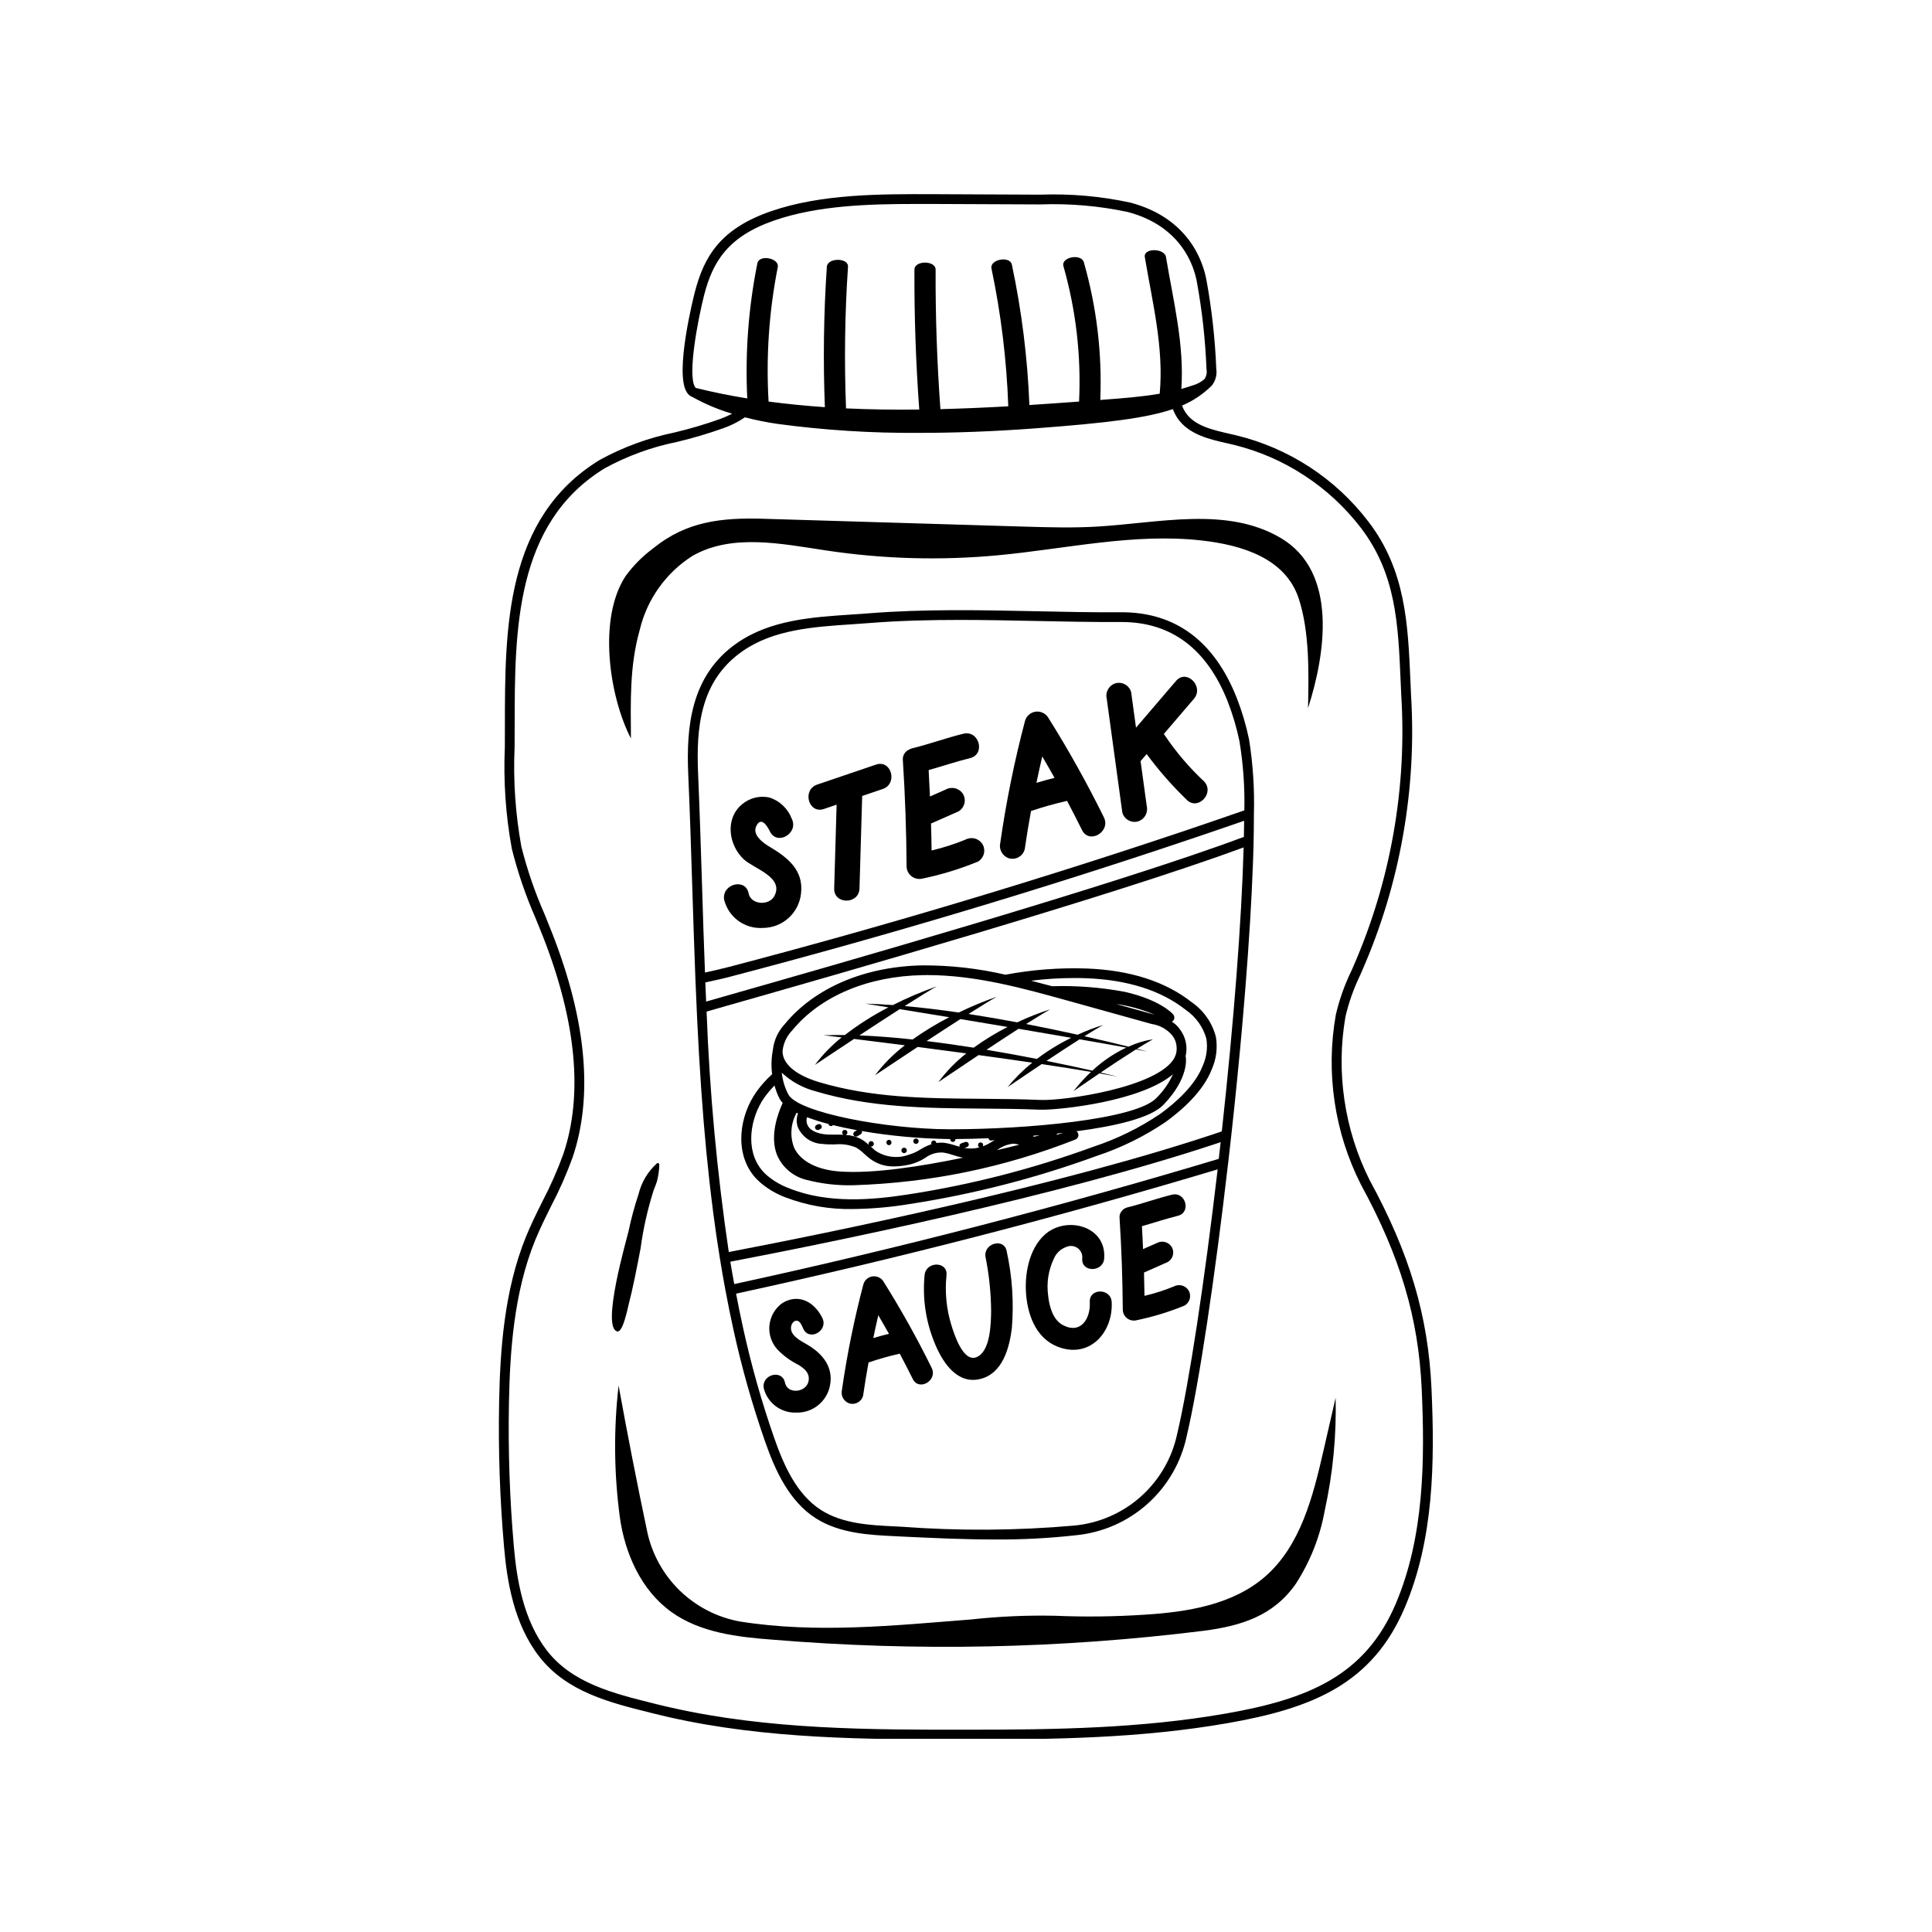 <svg xmlns="http://www.w3.org/2000/svg" xmlns:xlink="http://www.w3.org/1999/xlink" width="400" zoomAndPan="magnify" viewBox="0 0 300 300" height="400" preserveAspectRatio="xMidYMid meet" version="1.0"><defs><clipPath id="e053a85778"><path d="M 77.102 30 L 222.602 30 L 222.602 270 L 77.102 270 Z M 77.102 30 " clip-rule="nonzero"/></clipPath></defs><g clip-path="url(#e053a85778)"><path fill="currentColor" d="M 222.281 215.621 C 221.773 204.336 218.895 194.645 212.664 183.223 C 210.703 179.301 209.406 175.168 208.766 170.832 C 208.125 166.492 208.18 162.164 208.926 157.844 C 209.449 155.621 210.207 153.484 211.203 151.43 L 211.539 150.66 C 214.484 143.918 216.594 136.922 217.871 129.676 C 219.148 122.43 219.559 115.137 219.098 107.793 L 219.012 105.766 C 218.629 96.914 218.273 88.551 212.492 81.008 C 211.223 79.344 209.824 77.801 208.293 76.379 C 206.762 74.953 205.121 73.672 203.371 72.527 C 201.617 71.387 199.781 70.398 197.863 69.57 C 195.941 68.742 193.969 68.082 191.934 67.594 L 190.965 67.367 C 188.277 66.758 185.496 66.129 184.09 64.059 C 183.867 63.723 183.684 63.363 183.539 62.984 C 185.262 62.246 186.789 61.223 188.129 59.914 L 188.137 59.898 C 188.152 59.883 188.168 59.875 188.18 59.859 C 188.766 59.086 188.996 58.215 188.863 57.25 C 188.676 52.641 188.172 48.066 187.344 43.527 C 186.832 40.703 184.648 33.867 175.496 31.453 C 170.891 30.465 166.234 30.055 161.527 30.227 L 144.887 30.152 C 136.781 30.129 127.578 30.09 119.719 32.801 C 111.863 35.516 109.312 39.816 107.871 45.445 C 107.742 45.945 104.746 57.73 106.605 60.844 C 106.828 61.246 107.156 61.523 107.586 61.68 C 109.527 62.758 111.562 63.613 113.691 64.242 C 113.09 64.547 112.473 64.816 111.84 65.051 C 109.512 65.883 107.145 66.582 104.738 67.156 C 100.66 67.992 96.797 69.41 93.141 71.406 C 78.422 80.391 78.41 97.559 78.398 112.707 C 78.398 113.824 78.395 114.926 78.391 116.016 C 78.16 121.316 78.523 126.578 79.477 131.797 C 80.402 135.488 81.629 139.074 83.156 142.559 C 83.551 143.52 83.941 144.48 84.32 145.441 C 89.5 158.672 90.562 170.027 87.477 179.191 C 86.562 181.715 85.48 184.164 84.234 186.539 C 83.352 188.316 82.438 190.152 81.668 192.047 C 78.27 200.414 77.656 209.727 77.504 217.73 C 77.359 225.25 77.617 232.758 78.273 240.25 C 78.73 245.48 79.77 252.141 83.742 257.242 C 87.996 262.711 94.625 264.363 101.047 265.961 L 101.652 266.113 C 102.406 266.301 103.164 266.48 103.922 266.652 C 118.988 270.055 134.562 270.102 149.645 270.102 L 150.324 270.102 C 163.895 270.102 177.184 269.91 190.578 267.578 C 203.863 265.262 213.105 261.449 218.133 249.621 C 222.648 239.012 222.797 227.012 222.281 215.621 Z M 150.332 268.586 C 135.141 268.605 119.383 268.586 104.258 265.168 C 103.508 265.004 102.762 264.824 102.02 264.641 L 101.41 264.488 C 95.242 262.953 88.863 261.363 84.938 256.312 C 81.219 251.523 80.23 245.141 79.789 240.117 C 79.141 232.68 78.887 225.227 79.031 217.762 C 79.184 209.895 79.781 200.758 83.082 192.629 C 83.832 190.789 84.734 188.977 85.605 187.227 C 86.883 184.789 87.988 182.277 88.926 179.688 C 92.129 170.176 91.051 158.469 85.742 144.902 C 85.363 143.93 84.969 142.961 84.574 141.992 C 83.074 138.586 81.867 135.078 80.957 131.469 C 80.031 126.359 79.68 121.211 79.906 116.023 C 79.914 114.934 79.918 113.828 79.918 112.711 C 79.926 97.961 79.938 81.246 93.926 72.699 C 97.449 70.781 101.18 69.422 105.109 68.625 C 107.57 68.039 109.988 67.324 112.367 66.473 C 113.543 66.059 114.641 65.5 115.672 64.801 C 117.324 65.23 118.992 65.57 120.684 65.816 C 128.016 66.809 135.383 67.273 142.781 67.215 C 148.023 67.215 154.035 67.02 160.793 66.512 C 171.922 65.68 178.059 64.914 182.121 63.523 C 182.309 64.016 182.547 64.48 182.832 64.922 C 184.582 67.484 187.793 68.211 190.629 68.852 L 191.59 69.074 C 195.508 70.039 199.152 71.621 202.531 73.828 C 205.91 76.031 208.828 78.734 211.289 81.93 C 216.777 89.098 217.109 96.855 217.492 105.836 L 217.582 107.867 C 218.035 115.094 217.633 122.273 216.379 129.406 C 215.121 136.535 213.047 143.422 210.148 150.059 L 209.812 150.816 C 208.77 152.973 207.977 155.215 207.43 157.547 C 206.633 162.043 206.57 166.547 207.234 171.062 C 207.902 175.582 209.266 179.875 211.328 183.949 C 217.441 195.156 220.262 204.648 220.762 215.695 C 221.266 226.898 221.129 238.691 216.73 249.031 C 211.973 260.227 203.094 263.855 190.312 266.086 C 177.047 268.395 163.828 268.586 150.332 268.586 Z M 144.879 31.672 L 161.523 31.742 C 166.098 31.574 170.625 31.965 175.105 32.914 C 183.418 35.109 185.395 41.254 185.855 43.797 C 186.668 48.262 187.164 52.766 187.344 57.305 C 187.445 57.867 187.344 58.387 187.031 58.863 C 186.504 59.324 185.902 59.648 185.23 59.836 C 184.645 60.043 184.043 60.223 183.438 60.391 C 183.918 53.535 182.191 46.719 181.055 39.918 C 180.816 38.5 177.523 38.484 177.766 39.918 C 178.945 46.969 180.746 54.027 180.078 61.133 C 177.227 61.625 174.25 61.848 171.34 62.066 L 170.852 62.105 C 171.145 54.844 170.293 47.719 168.301 40.73 C 167.898 39.312 164.73 39.914 165.129 41.328 C 167.082 48.203 167.891 55.215 167.559 62.355 C 165.023 62.543 162.449 62.723 159.844 62.891 C 159.555 55.551 158.648 48.285 157.125 41.098 C 156.824 39.676 153.656 40.277 153.957 41.695 C 155.438 48.75 156.309 55.883 156.566 63.09 C 153.086 63.289 149.566 63.441 146.027 63.531 C 145.5 56.312 145.25 49.09 145.281 41.859 C 145.281 40.414 142 40.414 141.992 41.859 C 141.961 49.105 142.211 56.352 142.742 63.594 C 138.953 63.637 135.148 63.594 131.371 63.414 C 131.082 56.082 131.184 48.754 131.676 41.43 C 131.773 39.984 128.484 39.988 128.391 41.43 C 127.902 48.691 127.801 55.957 128.086 63.227 C 125.152 63.023 122.238 62.734 119.344 62.355 C 118.938 55.336 119.414 48.379 120.77 41.484 C 121.051 40.074 117.887 39.461 117.602 40.887 C 116.215 47.816 115.691 54.809 116.035 61.867 C 113.355 61.43 110.707 60.898 108.098 60.254 C 108.02 60.238 107.945 60.141 107.906 60.062 C 106.738 58.113 108.402 49.469 109.336 45.824 C 110.66 40.672 113.02 36.727 120.219 34.238 C 126.973 31.902 134.867 31.672 142.145 31.672 C 143.07 31.672 143.98 31.672 144.879 31.672 Z M 144.879 31.672 " fill-opacity="1" fill-rule="nonzero"/></g><path fill="currentColor" d="M 99.34 97.801 C 99.906 95.43 100.898 93.25 102.312 91.266 C 103.73 89.277 105.465 87.629 107.523 86.32 C 113.672 82.812 121.312 84.43 128.316 85.48 C 137.152 86.805 146.023 87.055 154.922 86.227 C 165.5 85.242 176.078 82.73 186.633 83.93 C 192.711 84.621 199.625 86.613 201.688 93.008 C 203.359 98.164 203.227 104.574 203.109 109.961 C 205.801 101.609 207.82 88.809 198.859 83.531 C 190.504 78.605 180.023 81.199 170.34 81.77 C 166.555 81.992 162.758 81.879 158.965 81.77 L 118.59 80.555 C 112.109 80.359 106.617 80.93 101.469 85.113 C 99.812 86.332 98.375 87.773 97.16 89.43 C 92.812 95.984 94.578 108.098 97.969 114.668 C 97.934 108.836 97.75 103.434 99.34 97.801 Z M 99.34 97.801 " fill-opacity="1" fill-rule="nonzero"/><path fill="currentColor" d="M 196.453 244.805 C 191.422 249.191 184.371 250.32 177.703 250.73 C 173.086 251.035 168.465 251.09 163.84 250.895 C 159.492 250.801 155.152 250.992 150.828 251.465 C 138.887 252.402 126.797 253.684 114.883 251.785 C 114.008 251.625 113.148 251.402 112.305 251.117 C 111.465 250.832 110.645 250.484 109.855 250.074 C 109.062 249.668 108.309 249.203 107.586 248.684 C 106.863 248.164 106.184 247.594 105.543 246.973 C 104.906 246.352 104.316 245.688 103.777 244.977 C 103.238 244.27 102.754 243.527 102.328 242.746 C 101.898 241.965 101.531 241.156 101.219 240.324 C 100.91 239.488 100.664 238.637 100.484 237.766 C 98.902 230.25 97.426 222.711 96.055 215.152 C 95.277 221.953 95.34 228.75 96.242 235.539 C 97.027 241.246 99.574 246.957 104.258 250.312 C 108.746 253.531 114.527 254.199 120.031 254.613 C 142.363 256.457 164.648 255.996 186.883 253.23 C 192.672 252.473 197.695 250.965 201.211 245.938 C 203.473 242.43 204.973 238.621 205.715 234.512 C 206.973 228.758 207.535 222.934 207.395 217.043 C 206.762 219.793 206.133 222.543 205.5 225.293 C 203.867 232.41 201.953 240.012 196.453 244.805 Z M 196.453 244.805 " fill-opacity="1" fill-rule="nonzero"/><path fill="currentColor" d="M 97.566 202.773 C 98.328 199.828 98.895 196.832 99.469 193.844 C 99.883 190.773 100.559 187.766 101.5 184.812 C 101.68 184.34 101.887 183.871 102.027 183.383 C 102.223 182.605 102.34 181.82 102.375 181.02 C 102.387 180.848 102.352 180.613 102.18 180.594 C 102.125 180.594 102.074 180.609 102.027 180.641 C 102.008 180.652 101.988 180.664 101.969 180.68 C 100.559 181.973 99.625 183.547 99.16 185.406 C 98.531 187.293 98.012 189.215 97.605 191.164 C 97.34 192.336 93.309 206.152 95.848 206.746 C 96.711 206.945 97.445 203.242 97.566 202.773 Z M 97.566 202.773 " fill-opacity="1" fill-rule="nonzero"/><path fill="currentColor" d="M 120.25 139.125 C 119.445 140.684 116.594 140.512 116.246 138.723 C 115.766 136.242 111.977 137.293 112.457 139.766 C 112.629 140.418 112.902 141.023 113.281 141.578 C 113.664 142.133 114.125 142.609 114.672 143.004 C 115.215 143.398 115.812 143.688 116.461 143.875 C 117.105 144.059 117.766 144.133 118.438 144.09 C 118.805 144.09 119.168 144.055 119.527 143.988 C 119.891 143.922 120.242 143.824 120.582 143.691 C 120.926 143.559 121.254 143.398 121.566 143.207 C 121.879 143.016 122.172 142.797 122.441 142.551 C 122.715 142.305 122.965 142.035 123.188 141.746 C 123.41 141.453 123.602 141.145 123.77 140.816 C 123.934 140.492 124.07 140.152 124.172 139.801 C 124.277 139.449 124.348 139.09 124.383 138.723 C 124.809 135.117 122.301 133.152 119.523 131.496 C 118.535 130.906 116.719 129.652 117.457 128.223 C 118.238 126.703 119.188 128.363 119.555 129.113 C 120.672 131.379 124.062 129.391 122.945 127.137 C 122.648 126.359 122.199 125.68 121.598 125.102 C 120.996 124.523 120.297 124.105 119.504 123.844 C 118.742 123.672 117.984 123.68 117.227 123.867 C 116.469 124.059 115.793 124.406 115.199 124.914 C 112.543 127.133 113.133 131.234 115.492 133.434 C 117.055 134.891 121.773 136.188 120.25 139.125 Z M 120.25 139.125 " fill-opacity="1" fill-rule="nonzero"/><path fill="currentColor" d="M 127.938 125.617 L 129.91 124.945 L 129.531 137.953 C 129.457 140.48 133.387 140.48 133.461 137.953 L 133.879 123.598 L 137.07 122.516 C 139.449 121.707 138.426 117.91 136.023 118.727 L 126.895 121.828 C 124.512 122.637 125.531 126.43 127.938 125.617 Z M 127.938 125.617 " fill-opacity="1" fill-rule="nonzero"/><path fill="currentColor" d="M 143.266 136.422 C 146.215 135.809 149.078 134.93 151.863 133.785 C 152.086 133.652 152.277 133.48 152.434 133.273 C 152.59 133.066 152.703 132.836 152.77 132.586 C 152.836 132.332 152.852 132.078 152.816 131.82 C 152.781 131.562 152.699 131.32 152.566 131.098 C 152.434 130.875 152.262 130.688 152.055 130.535 C 151.844 130.383 151.617 130.273 151.367 130.207 C 151.117 130.141 150.863 130.125 150.605 130.156 C 150.352 130.188 150.109 130.266 149.883 130.391 C 148.184 131.086 146.441 131.645 144.656 132.062 C 144.637 130.668 144.613 129.27 144.57 127.875 L 148.836 125.992 C 149.059 125.859 149.25 125.688 149.406 125.48 C 149.562 125.273 149.676 125.043 149.742 124.793 C 149.809 124.539 149.824 124.285 149.789 124.027 C 149.754 123.77 149.672 123.527 149.539 123.305 C 149.406 123.082 149.234 122.898 149.023 122.742 C 148.816 122.59 148.59 122.48 148.34 122.414 C 148.09 122.348 147.836 122.332 147.578 122.363 C 147.32 122.395 147.078 122.473 146.855 122.598 L 144.402 123.68 C 144.34 122.312 144.277 120.945 144.199 119.578 C 146.348 118.973 148.461 118.254 150.629 117.723 C 153.082 117.117 152.043 113.332 149.582 113.934 C 146.906 114.59 144.316 115.543 141.641 116.199 C 141.445 116.25 141.262 116.324 141.09 116.43 C 140.781 116.586 140.543 116.816 140.379 117.121 C 140.215 117.43 140.152 117.754 140.199 118.102 C 140.551 123.574 140.742 129.055 140.773 134.543 C 140.781 134.844 140.852 135.133 140.992 135.402 C 141.133 135.676 141.32 135.902 141.566 136.086 C 141.809 136.266 142.078 136.387 142.375 136.445 C 142.676 136.508 142.973 136.496 143.266 136.422 Z M 143.266 136.422 " fill-opacity="1" fill-rule="nonzero"/><path fill="currentColor" d="M 156.695 133.281 C 156.949 133.352 157.203 133.367 157.461 133.336 C 157.719 133.301 157.957 133.223 158.184 133.094 C 158.41 132.965 158.605 132.801 158.766 132.598 C 158.926 132.391 159.039 132.164 159.113 131.914 C 159.398 129.914 159.734 127.922 160.094 125.934 C 161.934 125.312 163.797 124.789 165.691 124.359 C 166.477 125.848 167.262 127.367 168.012 128.887 C 169.133 131.152 172.52 129.164 171.406 126.902 C 168.789 121.598 165.91 116.438 162.766 111.43 C 162.559 111.098 162.281 110.848 161.93 110.684 C 161.578 110.516 161.207 110.457 160.82 110.508 C 160.434 110.559 160.09 110.711 159.793 110.961 C 159.496 111.215 159.289 111.523 159.176 111.898 C 157.523 118.145 156.242 124.465 155.324 130.859 C 155.266 131.113 155.25 131.367 155.289 131.621 C 155.324 131.879 155.406 132.117 155.531 132.344 C 155.66 132.566 155.824 132.762 156.023 132.922 C 156.227 133.086 156.449 133.207 156.695 133.281 Z M 161.84 117.465 C 162.488 118.562 163.125 119.672 163.75 120.785 C 162.809 121.02 161.867 121.277 160.938 121.559 C 161.227 120.191 161.52 118.824 161.84 117.465 Z M 161.84 117.465 " fill-opacity="1" fill-rule="nonzero"/><path fill="currentColor" d="M 174.277 126.184 C 174.348 126.434 174.465 126.664 174.625 126.867 C 174.785 127.07 174.98 127.238 175.203 127.367 C 175.43 127.492 175.672 127.574 175.93 127.605 C 176.188 127.637 176.445 127.621 176.695 127.551 C 176.941 127.477 177.164 127.359 177.367 127.195 C 177.57 127.035 177.734 126.844 177.859 126.617 C 177.988 126.395 178.066 126.152 178.102 125.898 C 178.137 125.641 178.125 125.387 178.062 125.137 L 177.109 118.188 C 177.426 117.82 177.738 117.453 178.051 117.086 C 179.906 119.602 181.957 121.949 184.207 124.125 C 185.914 125.992 188.684 123.211 186.984 121.348 C 184.691 119.215 182.672 116.848 180.918 114.254 C 180.859 114.152 180.793 114.059 180.719 113.969 C 182.273 112.148 183.828 110.328 185.387 108.516 C 187.02 106.605 184.254 103.812 182.609 105.738 L 176.398 112.992 L 175.641 107.465 C 175.57 107.215 175.453 106.988 175.293 106.785 C 175.133 106.578 174.938 106.414 174.711 106.285 C 174.484 106.156 174.246 106.078 173.988 106.043 C 173.73 106.012 173.473 106.031 173.223 106.098 C 172.977 106.172 172.75 106.293 172.551 106.453 C 172.348 106.613 172.184 106.809 172.055 107.031 C 171.93 107.258 171.848 107.496 171.812 107.754 C 171.777 108.008 171.793 108.262 171.855 108.512 C 172.664 114.398 173.469 120.289 174.277 126.184 Z M 174.277 126.184 " fill-opacity="1" fill-rule="nonzero"/><path fill="currentColor" d="M 184.57 200.383 C 184.453 200.191 184.305 200.031 184.121 199.898 C 183.941 199.766 183.742 199.668 183.527 199.613 C 183.312 199.555 183.09 199.543 182.867 199.57 C 182.648 199.598 182.438 199.664 182.242 199.773 C 180.77 200.375 179.262 200.855 177.715 201.219 C 177.695 200.004 177.676 198.801 177.641 197.594 L 177.648 197.594 L 181.34 195.961 C 181.535 195.844 181.699 195.695 181.832 195.516 C 181.969 195.336 182.066 195.137 182.121 194.922 C 182.18 194.703 182.191 194.48 182.164 194.258 C 182.133 194.035 182.062 193.828 181.949 193.633 C 181.832 193.441 181.68 193.281 181.5 193.148 C 181.32 193.016 181.121 192.918 180.906 192.863 C 180.688 192.805 180.469 192.793 180.246 192.82 C 180.023 192.848 179.816 192.914 179.621 193.023 L 177.492 193.961 C 177.441 192.773 177.387 191.59 177.316 190.402 C 179.176 189.875 181.008 189.254 182.887 188.793 C 185.016 188.27 184.113 184.988 181.977 185.512 C 179.656 186.082 177.41 186.902 175.09 187.477 C 174.828 187.535 174.594 187.656 174.391 187.832 C 174.324 187.887 174.266 187.945 174.211 188.012 L 174.188 188.043 C 173.922 188.352 173.809 188.711 173.844 189.117 C 174.148 193.859 174.312 198.609 174.344 203.363 C 174.348 203.625 174.41 203.875 174.527 204.113 C 174.648 204.348 174.812 204.547 175.02 204.707 C 175.23 204.867 175.465 204.973 175.727 205.023 C 175.984 205.074 176.242 205.07 176.496 205.004 C 179.051 204.473 181.535 203.715 183.949 202.723 C 184.145 202.609 184.312 202.461 184.449 202.281 C 184.586 202.102 184.688 201.902 184.742 201.684 C 184.801 201.461 184.816 201.238 184.785 201.016 C 184.758 200.789 184.684 200.578 184.57 200.383 Z M 184.57 200.383 " fill-opacity="1" fill-rule="nonzero"/><path fill="currentColor" d="M 137.184 198.996 C 137.008 198.707 136.766 198.492 136.461 198.348 C 136.156 198.203 135.836 198.152 135.5 198.195 C 135.164 198.238 134.867 198.371 134.609 198.59 C 134.352 198.805 134.176 199.078 134.074 199.402 C 132.645 204.816 131.531 210.297 130.734 215.84 C 130.684 216.059 130.672 216.277 130.703 216.5 C 130.734 216.719 130.805 216.926 130.914 217.121 C 131.027 217.316 131.168 217.484 131.344 217.625 C 131.516 217.766 131.711 217.867 131.922 217.934 C 132.141 217.992 132.363 218.008 132.586 217.98 C 132.809 217.949 133.02 217.879 133.215 217.77 C 133.41 217.656 133.578 217.512 133.719 217.336 C 133.855 217.16 133.957 216.961 134.016 216.746 C 134.266 215.012 134.555 213.285 134.867 211.562 C 136.461 211.023 138.078 210.566 139.715 210.195 C 140.402 211.492 141.074 212.801 141.73 214.121 C 142.699 216.082 145.637 214.359 144.668 212.402 C 142.402 207.805 139.91 203.336 137.184 198.996 Z M 135.605 207.773 C 135.852 206.59 136.105 205.406 136.383 204.227 C 136.945 205.184 137.496 206.145 138.039 207.113 C 137.223 207.312 136.41 207.531 135.605 207.773 Z M 135.605 207.773 " fill-opacity="1" fill-rule="nonzero"/><path fill="currentColor" d="M 125.336 208.785 C 124.332 208.199 122.484 207.32 122.875 205.84 C 122.977 205.461 123.289 205.039 123.742 205.078 C 124.285 205.133 124.547 205.949 124.75 206.363 C 125.719 208.328 128.656 206.605 127.688 204.645 C 126.492 202.215 124.043 200.773 121.48 202.34 C 121.203 202.535 120.949 202.762 120.719 203.016 C 120.488 203.27 120.285 203.543 120.113 203.84 C 119.941 204.133 119.801 204.445 119.695 204.77 C 119.586 205.094 119.516 205.426 119.48 205.766 C 119.441 206.105 119.441 206.445 119.477 206.789 C 119.516 207.129 119.586 207.461 119.691 207.785 C 119.797 208.109 119.938 208.422 120.109 208.719 C 120.281 209.012 120.48 209.289 120.711 209.543 C 121.656 210.523 122.742 211.316 123.961 211.922 C 124.926 212.508 125.801 213.242 125.547 214.484 C 125.184 216.254 122.266 216.555 121.887 214.688 C 121.453 212.543 118.172 213.453 118.605 215.602 C 118.75 216.156 118.98 216.672 119.301 217.148 C 119.625 217.621 120.016 218.031 120.477 218.371 C 120.938 218.711 121.445 218.965 121.992 219.133 C 122.543 219.301 123.105 219.371 123.676 219.348 C 124.285 219.359 124.879 219.27 125.457 219.074 C 126.035 218.879 126.562 218.59 127.035 218.207 C 127.512 217.824 127.906 217.375 128.223 216.852 C 128.539 216.332 128.758 215.77 128.875 215.172 C 129.457 212.25 127.703 210.168 125.336 208.785 Z M 125.336 208.785 " fill-opacity="1" fill-rule="nonzero"/><path fill="currentColor" d="M 153.035 195.199 C 153.594 197.988 153.883 200.805 153.902 203.648 C 153.867 205.543 153.805 209.859 151.625 210.742 C 149.555 211.578 148.176 207.176 147.762 205.879 C 146.961 203.305 146.699 200.676 146.973 197.992 C 147.176 195.812 143.773 195.828 143.57 197.992 C 143.215 201.754 143.777 205.375 145.258 208.852 C 146.449 211.641 148.652 214.984 152.191 214.133 C 155.684 213.293 156.73 209.34 157.117 206.258 C 157.449 202.23 157.184 198.246 156.32 194.301 C 155.941 192.141 152.656 193.055 153.035 195.199 Z M 153.035 195.199 " fill-opacity="1" fill-rule="nonzero"/><path fill="currentColor" d="M 169.223 202.18 C 169.359 204.742 167.84 207.211 165.07 205.773 C 163.469 204.941 162.926 202.82 162.754 201.164 C 162.492 199.184 162.785 197.285 163.629 195.473 C 164.02 194.566 164.68 193.949 165.602 193.613 C 165.742 193.551 165.891 193.512 166.043 193.488 C 166.195 193.465 166.348 193.465 166.5 193.48 C 166.656 193.5 166.801 193.535 166.945 193.594 C 167.09 193.648 167.223 193.723 167.348 193.812 C 167.469 193.906 167.582 194.012 167.676 194.133 C 167.773 194.254 167.852 194.383 167.914 194.523 C 167.977 194.664 168.02 194.812 168.043 194.965 C 168.066 195.117 168.066 195.27 168.051 195.422 C 167.879 197.605 171.285 197.594 171.457 195.422 C 171.855 190.332 165.531 188.723 162.219 191.727 C 159.738 193.984 159.051 197.973 159.348 201.164 C 159.676 204.66 161.148 208.203 164.781 209.309 C 169.492 210.738 172.859 206.668 172.621 202.18 C 172.508 200 169.105 199.988 169.223 202.18 Z M 169.223 202.18 " fill-opacity="1" fill-rule="nonzero"/><path fill="currentColor" d="M 111.793 195.457 C 112.035 196.941 112.289 198.418 112.562 199.895 C 112.594 200.055 112.617 200.219 112.648 200.383 L 112.66 200.441 C 112.66 200.453 112.668 200.461 112.672 200.473 C 113.047 202.477 113.445 204.477 113.887 206.461 C 115.18 212.375 116.828 218.188 118.824 223.906 C 120.355 228.262 122.492 233.078 126.668 235.754 C 130.379 238.129 135.09 238.355 138.883 238.535 L 139.871 238.586 C 144.699 238.816 149.613 239.051 154.543 239.051 C 158.715 239.078 162.871 238.859 167.016 238.398 C 168.047 238.301 169.066 238.121 170.066 237.863 C 171.07 237.602 172.047 237.266 172.996 236.852 C 173.945 236.434 174.855 235.949 175.727 235.387 C 176.598 234.828 177.418 234.203 178.191 233.512 C 178.965 232.82 179.676 232.074 180.328 231.27 C 180.98 230.465 181.566 229.613 182.082 228.715 C 182.602 227.816 183.043 226.887 183.41 225.918 C 183.781 224.949 184.07 223.957 184.281 222.941 C 186.176 214.926 188.641 198.477 190.699 180.637 C 190.699 180.637 190.707 180.625 190.711 180.613 L 190.734 180.379 C 191.41 174.531 192.004 168.797 192.523 163.289 C 192.543 163.078 192.562 162.871 192.582 162.66 C 192.676 161.664 192.766 160.68 192.852 159.703 C 192.906 159.105 192.957 158.516 193.004 157.926 C 193.051 157.387 193.094 156.852 193.141 156.32 C 193.219 155.402 193.293 154.484 193.367 153.574 C 193.367 153.496 193.379 153.422 193.387 153.34 C 193.93 146.531 194.336 140.062 194.547 134.332 C 194.555 134.086 194.562 133.848 194.574 133.605 C 194.594 132.926 194.617 132.25 194.637 131.594 C 194.645 131.227 194.652 130.871 194.66 130.516 L 194.66 130.5 C 194.668 130.098 194.676 129.707 194.684 129.312 C 194.684 129.16 194.684 129.008 194.691 128.855 C 194.691 128.777 194.691 128.703 194.691 128.629 C 194.699 127.867 194.707 127.109 194.707 126.387 L 194.707 126.367 C 194.812 122.488 194.562 118.633 193.949 114.797 C 193.492 112.598 192.855 110.453 192.039 108.363 C 188.547 99.539 182.531 95.07 174.164 95.07 L 174.027 95.07 C 169.613 95.102 165.105 95.004 160.754 94.91 C 152.293 94.734 143.531 94.551 134.922 95.234 C 134.031 95.305 133.125 95.363 132.211 95.426 C 126.031 95.836 119.641 96.266 114.484 99.824 C 107.207 104.844 106.555 112.969 106.871 120.258 C 107.121 125.914 107.309 131.816 107.488 137.523 C 107.641 142.309 107.793 147.125 107.98 151.953 L 107.98 151.969 L 107.988 152.172 C 107.996 152.406 108.008 152.648 108.02 152.883 C 108.07 154.145 108.125 155.41 108.184 156.68 C 108.203 157.145 108.223 157.605 108.246 158.078 C 108.418 161.785 108.633 165.488 108.887 169.188 L 108.926 169.715 C 109.355 175.832 109.926 181.922 110.707 187.957 L 110.707 187.996 C 111.027 190.488 111.391 192.969 111.789 195.438 Z M 132.312 96.938 C 133.234 96.875 134.145 96.812 135.047 96.742 C 139.664 96.375 144.34 96.262 148.992 96.262 C 152.934 96.262 156.863 96.344 160.727 96.422 C 165.09 96.516 169.602 96.605 174.039 96.586 L 174.164 96.586 C 181.852 96.586 187.391 100.734 190.633 108.914 C 191.414 110.93 192.027 112.992 192.465 115.109 C 193.047 118.66 193.301 122.234 193.223 125.832 C 190.273 126.855 187.316 127.871 184.359 128.871 C 160.98 136.738 137.027 143.898 113.16 150.152 C 111.934 150.473 110.648 150.758 109.469 151.012 C 109.293 146.48 109.148 141.965 109.012 137.477 C 108.832 131.766 108.645 125.859 108.402 120.191 C 108.086 112.973 108.707 105.66 115.359 101.074 C 120.16 97.746 126.34 97.336 132.312 96.938 Z M 139.945 237.066 L 138.953 237.016 C 135.156 236.836 130.855 236.629 127.488 234.473 C 123.691 232.043 121.707 227.516 120.258 223.398 C 118.281 217.742 116.652 211.984 115.371 206.133 C 114.984 204.391 114.633 202.637 114.297 200.879 C 139.367 195.438 164.516 188.945 189.078 181.578 C 187.047 198.902 184.652 214.773 182.805 222.594 C 182.609 223.531 182.34 224.445 182 225.344 C 181.66 226.238 181.25 227.098 180.77 227.93 C 180.293 228.758 179.75 229.547 179.148 230.289 C 178.543 231.035 177.887 231.727 177.172 232.363 C 176.461 233.004 175.699 233.582 174.895 234.102 C 174.09 234.617 173.246 235.07 172.367 235.453 C 171.492 235.836 170.59 236.148 169.66 236.391 C 168.734 236.629 167.793 236.797 166.84 236.887 C 157.879 237.68 148.914 237.738 139.945 237.066 Z M 109.715 157.078 L 112.906 156.164 C 129.359 151.48 172.578 139.168 193.109 131.586 C 192.805 142.859 191.59 158.652 189.723 175.68 C 164.828 184.125 128.508 191.48 113.164 194.414 C 111.332 182.031 110.184 169.586 109.719 157.078 Z M 114.012 199.391 C 113.797 198.238 113.598 197.078 113.402 195.914 C 128.613 193.012 164.559 185.738 189.543 177.352 C 189.449 178.219 189.352 179.082 189.25 179.945 C 164.551 187.367 139.242 193.914 114.012 199.391 Z M 113.539 151.617 C 137.441 145.359 161.43 138.191 184.832 130.305 C 187.621 129.367 190.406 128.414 193.188 127.449 C 193.188 128.262 193.172 129.098 193.152 129.953 C 172.922 137.496 129.082 149.98 112.496 154.707 L 109.648 155.523 C 109.605 154.527 109.562 153.539 109.523 152.551 C 110.789 152.277 112.199 151.977 113.543 151.617 Z M 113.539 151.617 " fill-opacity="1" fill-rule="nonzero"/><path fill="currentColor" d="M 117.996 183.57 C 119.172 184.586 120.484 185.367 121.938 185.914 C 125.324 187.203 128.828 187.812 132.449 187.738 C 135.395 187.703 138.32 187.445 141.227 186.965 C 151.16 185.434 160.848 182.941 170.289 179.492 C 174.105 178.227 177.68 176.469 181.008 174.215 C 183.551 172.371 186.855 169.453 188.172 166.023 C 188.871 164.418 189.082 162.746 188.805 161.012 C 188.523 159.922 188.062 158.918 187.422 157.992 C 186.777 157.07 185.996 156.285 185.074 155.645 C 180.988 152.41 175.48 150.641 168.703 150.387 C 164.473 150.25 160.281 150.57 156.121 151.352 C 151.898 150.375 147.617 149.891 143.281 149.902 C 134.312 150.055 126.504 153.375 121.863 159.016 C 120.812 160.152 120.195 161.488 120.012 163.023 C 119.773 164.277 119.734 165.535 119.895 166.801 C 118.98 167.629 118.164 168.547 117.445 169.551 C 114.871 173.203 113.949 178.895 117.141 182.707 C 117.406 183.012 117.691 183.301 117.996 183.57 Z M 143.996 151.41 C 151.496 151.41 158.883 153.461 166.023 155.445 L 178.805 159 C 180.035 159.188 181.07 159.738 181.914 160.648 C 182.352 161.152 182.609 161.738 182.691 162.402 C 182.77 163.062 182.66 163.691 182.355 164.285 C 179.785 168.883 165.16 170.949 161.598 170.801 C 158.531 170.668 155.43 170.648 152.43 170.621 C 143.66 170.551 135.379 170.488 127.113 168.012 C 125.406 167.5 121.453 166.004 121.516 163.148 C 121.676 161.926 122.18 160.867 123.035 159.973 C 127.395 154.68 134.785 151.562 143.312 151.418 C 143.539 151.41 143.77 151.41 143.996 151.41 Z M 126.68 169.465 C 135.156 172.004 143.934 172.074 152.426 172.141 C 155.41 172.16 158.5 172.188 161.539 172.316 C 161.625 172.316 161.723 172.316 161.844 172.316 C 164.82 172.316 177.137 171.02 182.129 166.82 C 181.496 168.219 180.633 169.453 179.539 170.523 C 176.309 173.867 159.156 175.352 147.766 175.352 L 147.383 175.352 C 137.625 175.324 123.91 172.77 122.41 169.938 C 121.859 168.879 121.52 167.754 121.391 166.566 C 122.91 167.977 124.672 168.941 126.68 169.465 Z M 128.656 174.531 C 128.664 174.629 128.707 174.703 128.777 174.766 C 128.848 174.828 128.934 174.859 129.027 174.859 C 129.156 174.863 129.262 174.812 129.34 174.707 C 130.527 175 131.777 175.262 133.07 175.496 L 132.703 175.715 C 132.609 175.773 132.543 175.855 132.512 175.965 C 132.496 176.02 132.492 176.078 132.504 176.133 C 132.508 176.188 132.523 176.238 132.555 176.285 C 132.613 176.383 132.695 176.449 132.805 176.48 C 132.918 176.508 133.027 176.492 133.129 176.438 L 133.641 176.133 C 133.738 176.074 133.805 175.988 133.836 175.879 C 133.852 175.824 133.852 175.77 133.836 175.715 C 133.828 175.684 133.82 175.656 133.809 175.629 C 138.297 176.391 142.82 176.805 147.375 176.871 L 147.559 176.871 C 147.543 176.992 147.578 177.094 147.656 177.188 C 147.734 177.277 147.836 177.32 147.957 177.32 C 148.078 177.32 148.176 177.277 148.258 177.188 C 148.336 177.094 148.371 176.992 148.355 176.871 C 149.789 176.863 151.543 176.824 153.5 176.75 C 153.508 176.84 153.539 176.914 153.598 176.98 C 153.68 177.066 153.781 177.105 153.898 177.102 L 154.469 177.035 C 154.359 177.098 154.242 177.16 154.133 177.227 C 153.758 177.449 153.375 177.684 152.984 177.855 C 152.863 177.91 152.734 177.945 152.609 177.992 C 152.645 177.934 152.66 177.867 152.66 177.793 C 152.66 177.723 152.641 177.656 152.605 177.598 C 152.57 177.535 152.523 177.488 152.461 177.453 C 152.402 177.414 152.336 177.398 152.266 177.395 C 152.051 177.402 151.922 177.508 151.879 177.715 C 151.832 177.922 151.906 178.074 152.098 178.168 C 151.32 178.367 150.539 178.398 149.75 178.254 L 150.129 178.129 C 150.234 178.098 150.316 178.031 150.375 177.934 C 150.406 177.887 150.422 177.836 150.426 177.781 C 150.438 177.727 150.438 177.672 150.418 177.613 C 150.387 177.504 150.32 177.418 150.223 177.359 C 150.121 177.305 150.012 177.289 149.902 177.32 L 149.293 177.527 C 149.188 177.559 149.102 177.625 149.043 177.719 C 149.012 177.766 148.996 177.816 148.992 177.871 C 148.98 177.926 148.98 177.984 149 178.039 C 149 178.051 149.016 178.055 149.02 178.066 C 148.828 178.012 148.637 177.965 148.445 177.906 C 147.875 177.707 147.289 177.559 146.691 177.465 C 146.258 177.41 145.824 177.422 145.395 177.492 C 145.395 177.383 145.359 177.289 145.277 177.211 C 145.199 177.133 145.105 177.094 144.996 177.094 C 144.926 177.098 144.863 177.113 144.805 177.145 C 144.742 177.18 144.695 177.223 144.66 177.281 C 144.625 177.34 144.605 177.402 144.602 177.469 C 144.598 177.539 144.609 177.602 144.641 177.664 C 144.039 177.875 143.465 178.148 142.922 178.484 C 142.359 178.844 141.758 179.117 141.117 179.305 C 140.27 179.617 139.398 179.723 138.5 179.621 C 137.602 179.52 136.773 179.223 136.016 178.73 C 135.738 178.523 135.48 178.289 135.223 178.055 C 135.199 178.031 135.168 178.008 135.141 177.984 C 135.188 178 135.215 178.039 135.27 178.039 C 135.387 178.039 135.484 177.996 135.566 177.914 C 135.648 177.832 135.691 177.734 135.691 177.617 C 135.691 177.504 135.648 177.402 135.566 177.32 C 135.484 177.238 135.387 177.199 135.27 177.199 C 135.199 177.199 135.133 177.215 135.07 177.254 C 135.012 177.289 134.961 177.336 134.926 177.398 C 134.891 177.461 134.875 177.527 134.875 177.598 C 134.875 177.668 134.891 177.734 134.926 177.797 C 134.543 177.434 134.125 177.121 133.668 176.855 C 132.93 176.48 132.145 176.273 131.316 176.234 C 131.438 176.188 131.52 176.105 131.562 175.98 C 131.602 175.855 131.586 175.742 131.516 175.633 C 131.445 175.523 131.344 175.465 131.215 175.453 C 131.086 175.441 130.977 175.48 130.887 175.574 C 130.797 175.668 130.762 175.781 130.777 175.906 C 130.797 176.035 130.859 176.133 130.973 176.199 C 130.668 176.188 130.363 176.184 130.07 176.184 L 129.648 176.184 C 129.289 176.184 128.93 176.184 128.574 176.176 C 128.359 176.168 128.148 176.148 127.938 176.117 C 127.27 176.031 125.676 175.688 125.312 174.5 C 125.207 174.156 125.207 173.816 125.312 173.477 C 126.406 173.891 127.523 174.242 128.656 174.531 Z M 159.359 176.445 L 159.312 176.438 L 159.363 176.438 Z M 123.855 174.941 C 124.012 175.332 124.223 175.688 124.484 176.016 C 124.746 176.34 125.047 176.625 125.391 176.863 C 125.734 177.102 126.105 177.285 126.504 177.414 C 126.902 177.547 127.309 177.617 127.727 177.629 C 127.992 177.664 128.258 177.684 128.516 177.695 C 128.891 177.707 129.273 177.703 129.652 177.703 C 130.789 177.59 131.887 177.754 132.941 178.195 C 133.402 178.469 133.824 178.797 134.207 179.176 C 134.5 179.441 134.789 179.703 135.102 179.934 C 136.219 180.758 137.473 181.152 138.859 181.121 C 139.746 181.105 140.617 180.988 141.477 180.77 C 142.262 180.555 142.996 180.227 143.68 179.789 C 144.516 179.172 145.449 178.898 146.484 178.969 C 146.996 179.051 147.496 179.18 147.984 179.352 C 148.426 179.5 148.871 179.625 149.328 179.727 C 149.41 179.742 149.5 179.742 149.582 179.758 C 142.879 181.148 135.566 182.266 130.457 181.914 C 126.91 181.672 124.305 180.328 123.32 178.234 C 122.973 177.344 122.836 176.422 122.902 175.469 C 122.969 174.516 123.238 173.621 123.703 172.785 C 123.766 172.82 123.844 172.848 123.91 172.879 C 123.664 173.562 123.645 174.25 123.852 174.941 Z M 154.906 178.531 C 155.629 178.004 156.434 177.691 157.324 177.59 C 157.645 177.609 157.957 177.664 158.266 177.754 C 157.172 178.031 155.996 178.316 154.77 178.605 C 154.816 178.578 154.863 178.559 154.906 178.531 Z M 160.461 176.516 C 160.469 176.473 160.469 176.434 160.461 176.391 L 160.445 176.352 C 160.773 176.328 161.102 176.301 161.426 176.273 C 161.117 176.398 160.793 176.477 160.461 176.516 Z M 164.023 176.227 C 164.082 176.152 164.152 176.082 164.199 176.012 C 164.516 175.98 164.828 175.945 165.145 175.906 Z M 179.215 157.543 L 173.312 155.898 C 175.371 156.191 177.355 156.742 179.27 157.555 Z M 121.07 170.648 C 121.203 170.871 121.355 171.074 121.535 171.258 C 120.77 172.926 119.504 176.398 120.648 179.328 C 121.062 180.301 121.672 181.129 122.477 181.809 C 123.281 182.492 124.199 182.957 125.227 183.207 C 127.645 183.836 130.102 184.113 132.602 184.039 C 144.465 183.66 155.922 181.297 166.969 176.953 C 167.156 176.879 167.297 176.746 167.383 176.562 C 167.469 176.379 167.477 176.188 167.41 175.996 C 167.359 175.859 167.273 175.746 167.156 175.66 C 173.254 174.859 178.699 173.582 180.637 171.574 C 184.68 167.391 184.148 164.27 184.133 164.141 C 184.121 164.105 184.109 164.07 184.094 164.035 C 184.273 163.297 184.285 162.555 184.125 161.809 C 183.965 161.066 183.648 160.395 183.184 159.793 C 182.855 159.328 182.449 158.945 181.965 158.645 C 182.02 158.617 182.07 158.586 182.117 158.551 C 182.262 158.41 182.34 158.242 182.348 158.043 C 182.355 157.84 182.297 157.664 182.168 157.512 C 182.09 157.422 180.223 155.289 174.691 154.02 C 170.953 153.316 167.18 153.023 163.379 153.141 C 162.293 152.848 161.207 152.562 160.113 152.285 C 162.309 152.012 164.516 151.871 166.727 151.867 C 167.367 151.867 168.012 151.875 168.656 151.898 C 175.102 152.141 180.312 153.801 184.141 156.828 C 184.918 157.363 185.582 158.016 186.129 158.785 C 186.68 159.555 187.078 160.395 187.328 161.305 C 187.547 162.75 187.355 164.145 186.762 165.484 C 185.582 168.562 182.512 171.266 180.129 172.988 C 176.91 175.152 173.461 176.848 169.781 178.066 C 160.434 181.484 150.844 183.957 141.004 185.473 C 135.582 186.312 128.582 186.965 122.52 184.512 C 121.23 184.031 120.066 183.344 119.023 182.449 C 118.77 182.223 118.535 181.977 118.316 181.719 C 115.637 178.527 116.508 173.516 118.695 170.418 C 119.168 169.758 119.695 169.137 120.27 168.562 C 120.465 169.289 120.73 169.984 121.07 170.648 Z M 121.07 170.648 " fill-opacity="1" fill-rule="nonzero"/><path fill="currentColor" d="M 130.691 161.09 C 129.125 162.336 127.742 163.758 126.543 165.359 C 126.543 165.359 129.223 163.562 132.621 161.324 C 134.746 161.586 137.453 161.93 140.508 162.312 C 138.75 163.652 137.207 165.203 135.879 166.965 C 135.879 166.965 138.852 164.973 142.492 162.57 C 144.887 162.875 147.441 163.215 150.051 163.57 C 148.406 164.867 146.961 166.352 145.711 168.031 C 145.711 168.031 148.527 166.113 151.957 163.832 C 154.742 164.211 157.559 164.609 160.285 165.012 C 158.875 166.145 157.598 167.414 156.453 168.816 C 156.453 168.816 158.828 167.188 161.754 165.23 C 164.469 165.637 167.062 166.043 169.41 166.445 C 168.426 167.367 167.52 168.367 166.699 169.438 C 166.699 169.438 168.449 168.211 170.723 166.672 C 171.719 166.844 172.66 167.016 173.539 167.18 C 173.539 167.18 172.578 166.938 170.902 166.551 C 172.629 165.383 174.629 164.059 176.398 162.949 C 177.016 163.062 177.613 163.176 178.188 163.285 C 178.188 163.285 177.598 163.133 176.547 162.859 C 177.469 162.285 178.324 161.77 179.031 161.379 C 177.711 161.582 176.445 161.965 175.234 162.527 C 173.535 162.105 171.184 161.535 168.387 160.906 C 169.523 160.191 170.535 159.582 171.293 159.164 C 169.941 159.57 168.625 160.074 167.344 160.672 C 164.922 160.133 162.211 159.566 159.34 159.008 C 160.883 158.031 162.227 157.203 163.09 156.73 C 161.332 157.289 159.621 157.961 157.957 158.75 C 155.508 158.293 152.961 157.848 150.395 157.449 C 152.254 156.27 153.84 155.293 154.789 154.77 C 152.77 155.469 150.801 156.289 148.879 157.223 C 146.055 156.809 143.223 156.465 140.48 156.219 C 142.59 154.871 144.414 153.738 145.461 153.164 C 143.125 153.98 140.852 154.949 138.645 156.066 C 137.188 155.961 135.758 155.883 134.391 155.848 C 134.391 155.848 135.727 156.062 137.953 156.422 C 135.566 157.648 133.309 159.082 131.184 160.723 C 130.035 160.707 128.914 160.723 127.844 160.758 C 127.824 160.746 128.887 160.871 130.691 161.09 Z M 174.902 162.668 C 172.953 163.59 171.191 164.785 169.609 166.254 C 167.746 165.828 165.316 165.297 162.504 164.734 C 164.195 163.605 166.008 162.418 167.637 161.383 C 170.211 161.824 172.668 162.262 174.902 162.668 Z M 166.332 161.148 C 164.457 162.074 162.68 163.168 161.008 164.43 C 158.594 163.953 155.953 163.469 153.188 163.008 C 154.844 161.906 156.57 160.777 158.16 159.75 C 160.902 160.215 163.664 160.684 166.332 161.148 Z M 156.461 159.465 C 154.621 160.398 152.867 161.473 151.195 162.684 C 148.801 162.305 146.344 161.953 143.883 161.656 C 145.625 160.512 147.449 159.32 149.129 158.242 C 151.461 158.629 153.938 159.039 156.461 159.465 Z M 147.387 157.957 C 145.41 158.973 143.516 160.121 141.707 161.41 C 138.895 161.105 136.109 160.883 133.445 160.777 C 135.477 159.441 137.688 157.996 139.707 156.699 C 141.828 157.043 144.453 157.473 147.387 157.953 Z M 147.387 157.957 " fill-opacity="1" fill-rule="nonzero"/><path fill="currentColor" d="M 126.68 175.352 C 126.734 175.402 126.797 175.438 126.867 175.457 L 126.98 175.473 C 127.055 175.473 127.125 175.453 127.191 175.414 L 127.395 175.312 C 127.445 175.285 127.484 175.25 127.516 175.203 C 127.59 175.117 127.617 175.016 127.598 174.902 C 127.594 174.848 127.578 174.797 127.547 174.75 L 127.48 174.664 C 127.43 174.613 127.367 174.574 127.297 174.555 L 127.184 174.539 C 127.105 174.539 127.035 174.559 126.969 174.598 L 126.766 174.699 C 126.719 174.727 126.68 174.762 126.648 174.809 C 126.609 174.852 126.586 174.898 126.574 174.953 C 126.555 175.008 126.551 175.062 126.566 175.121 C 126.566 175.176 126.586 175.227 126.613 175.27 Z M 126.68 175.352 " fill-opacity="1" fill-rule="nonzero"/><path fill="currentColor" d="M 138.031 177.828 C 138.145 177.82 138.238 177.777 138.316 177.695 C 138.391 177.613 138.43 177.52 138.43 177.406 C 138.43 177.293 138.391 177.199 138.316 177.117 C 138.238 177.035 138.145 176.992 138.031 176.984 C 137.922 176.992 137.828 177.035 137.75 177.117 C 137.676 177.199 137.637 177.293 137.637 177.406 C 137.637 177.52 137.676 177.613 137.75 177.695 C 137.828 177.777 137.922 177.82 138.031 177.828 Z M 138.031 177.828 " fill-opacity="1" fill-rule="nonzero"/><path fill="currentColor" d="M 140.391 179.055 C 140.504 179.055 140.605 179.016 140.688 178.934 C 140.77 178.852 140.809 178.75 140.809 178.633 C 140.809 178.52 140.77 178.418 140.688 178.336 C 140.605 178.254 140.504 178.215 140.391 178.215 C 140.273 178.215 140.172 178.254 140.09 178.336 C 140.008 178.418 139.969 178.52 139.969 178.633 C 139.969 178.75 140.008 178.852 140.09 178.934 C 140.172 179.016 140.273 179.055 140.391 179.055 Z M 140.391 179.055 " fill-opacity="1" fill-rule="nonzero"/><path fill="currentColor" d="M 142.23 177.621 C 142.348 177.621 142.445 177.582 142.527 177.5 C 142.609 177.418 142.652 177.316 142.652 177.203 C 142.652 177.086 142.609 176.988 142.527 176.906 C 142.445 176.824 142.348 176.781 142.23 176.781 C 142.113 176.781 142.016 176.824 141.934 176.906 C 141.852 176.988 141.812 177.086 141.812 177.203 C 141.812 177.316 141.852 177.418 141.934 177.5 C 142.016 177.582 142.113 177.621 142.23 177.621 Z M 142.23 177.621 " fill-opacity="1" fill-rule="nonzero"/></svg>